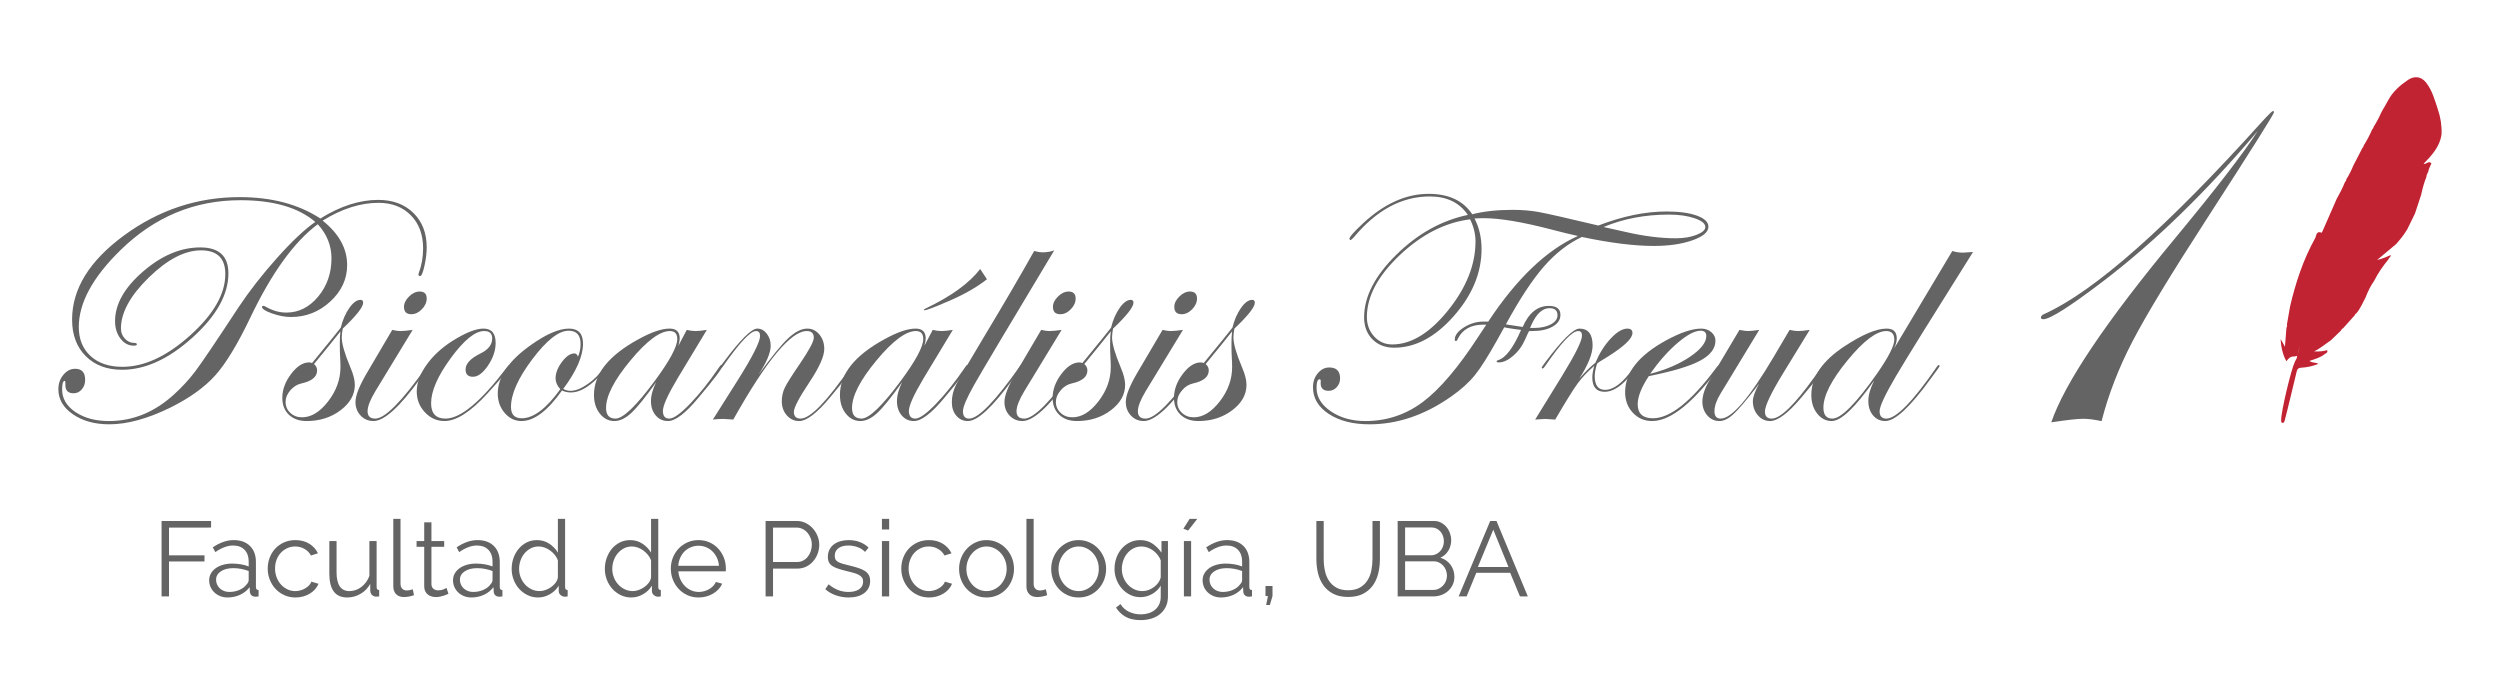 <?xml version="1.0" encoding="utf-8"?>
<!-- Generator: Adobe Illustrator 16.0.0, SVG Export Plug-In . SVG Version: 6.00 Build 0)  -->
<!DOCTYPE svg PUBLIC "-//W3C//DTD SVG 1.1//EN" "http://www.w3.org/Graphics/SVG/1.1/DTD/svg11.dtd">
<svg version="1.1" id="Layer_1" xmlns="http://www.w3.org/2000/svg" xmlns:xlink="http://www.w3.org/1999/xlink" x="0px" y="0px"
	 width="800px" height="223.142px" viewBox="0 0 800 223.142" enable-background="new 0 0 800 223.142" xml:space="preserve">
<g>
	<path fill="#646464" d="M136.544,79.157c0,1.81-0.241,3.794-0.723,5.951c-0.482,2.159-0.946,3.238-1.394,3.238
		c-0.349,0-0.522-0.175-0.522-0.522c0-0.105,0.034-0.26,0.104-0.47c0.923-2.436,1.385-5.065,1.385-7.885
		c0-4.384-1.307-7.91-3.919-10.571c-2.614-2.662-6.063-3.994-10.35-3.994c-5.785,0-11.742,1.898-17.875,5.697
		c5.226,4.182,7.839,8.921,7.839,14.218c0,4.458-1.793,8.346-5.377,11.654c-3.585,3.311-7.78,4.966-12.585,4.966
		c-1.88,0-3.9-0.375-6.057-1.131c-2.159-0.755-3.237-1.466-3.237-2.134c0.069-0.211,0.208-0.314,0.417-0.314
		c0.174,0,0.453,0.105,0.836,0.318c2.158,1.234,4.333,1.849,6.526,1.849c3.968,0,7.369-1.705,10.207-5.121
		c2.835-3.417,4.254-7.491,4.254-12.23c0-4.079-1.464-7.72-4.391-10.925c-7.562,5.646-14.74,15.576-21.534,29.791
		c-4.112,8.607-7.876,14.813-11.291,18.611c-3.415,3.798-8.206,7.229-14.374,10.295c-7.283,3.555-13.782,5.332-19.497,5.332
		c-4.669,0-8.555-1.071-11.655-3.214c-3.103-2.143-4.652-4.818-4.652-8.025c0-1.775,0.532-3.309,1.595-4.599
		c1.062-1.288,2.326-1.934,3.79-1.934c2.125,0,3.188,1.186,3.188,3.554c0,1.187-0.358,2.194-1.071,3.032
		c-0.715,0.836-1.595,1.255-2.64,1.255c-1.812,0-2.683-0.941-2.613-2.823c0.034-0.766-0.035-1.15-0.209-1.15
		c-0.558,0-0.836,0.922-0.836,2.77c0,2.892,1.419,5.299,4.261,7.214c2.839,1.916,6.419,2.873,10.74,2.873
		c7.631,0,14.548-2.821,20.751-8.467c2.718-2.473,5.035-5,6.952-7.58c2.091-2.787,6.655-9.547,13.694-20.278
		c3.52-5.297,7.666-10.612,12.44-15.943c4.774-5.332,8.833-9.148,12.178-11.448c-5.436-4.632-13.415-6.952-23.938-6.952
		c-14.705,0-27.493,5.315-38.365,15.943c-8.921,8.711-13.38,16.918-13.38,24.617c0,3.905,1.254,7.005,3.762,9.305
		c2.509,2.299,5.907,3.451,10.193,3.451c7.003,0,14.244-3.364,21.717-10.089c7.475-6.725,11.212-13.258,11.212-19.601
		c0-5.053-2.596-7.58-7.789-7.58c-5.192,0-10.759,2.898-16.699,8.696c-5.942,5.798-8.912,11.237-8.912,16.321
		c0,1.25,0.42,2.333,1.261,3.237c0.84,0.906,1.822,1.357,2.941,1.357c0.595,0,0.894,0.158,0.894,0.471
		c0,0.279-0.333,0.417-0.997,0.417c-1.68,0-3.095-0.756-4.25-2.271c-1.155-1.515-1.732-3.368-1.732-5.562
		c0-5.431,2.979-10.723,8.938-15.875c5.959-5.155,12.074-7.732,18.347-7.732c5.992,0,8.989,2.772,8.989,8.312
		c0,6.76-3.815,13.591-11.446,20.491c-7.631,6.898-15.158,10.348-22.58,10.348c-4.845,0-8.721-1.455-11.63-4.364
		c-2.91-2.908-4.365-6.803-4.365-11.683c0-9.86,5.567-18.859,16.7-26.997c11.134-8.136,23.443-12.203,36.928-12.203
		c10.245,0,18.851,2.283,25.82,6.845c6.377-3.971,12.544-5.958,18.504-5.958c4.669,0,8.423,1.392,11.264,4.179
		C135.124,70.926,136.544,74.598,136.544,79.157z"/>
	<path fill="#646464" d="M116.212,96.866c0,1.392-2.179,4.153-6.534,8.285c-0.208,1.082-0.314,2.021-0.314,2.824
		c0,2.019,0.924,5.227,2.771,9.615c0.94,2.196,1.411,4.044,1.411,5.542c0,3.135-1.524,5.854-4.572,8.153
		c-3.05,2.301-6.666,3.449-10.846,3.449c-2.371,0-4.26-0.671-5.671-2.01c-1.412-1.342-2.117-3.146-2.117-5.412
		c0-2.614,0.932-5.156,2.796-7.629c1.864-2.475,3.79-3.711,5.776-3.711c0.349,0,0.662,0.07,0.94,0.208l4.182-5.121
		c1.254-1.499,2.927-3.573,5.018-6.222c0.591-2.439,1.498-4.528,2.717-6.271c1.22-1.742,2.421-2.615,3.607-2.615
		C115.933,95.951,116.212,96.256,116.212,96.866z M108.947,117.486c0-1.044-0.036-2.081-0.105-3.108
		c-0.07-1.028-0.104-2.501-0.104-4.417c0-1.569,0.069-2.875,0.209-3.922c-1.952,2.477-4.774,5.959-8.468,10.455
		c0.662,0.557,0.994,1.236,0.994,2.037c0,2.058-1.691,3.451-5.071,4.182c-1.358,0.314-2.535,1.054-3.528,2.221
		c-0.993,1.168-1.489,2.399-1.489,3.687c0,1.394,0.505,2.56,1.515,3.501c1.01,0.94,2.266,1.412,3.764,1.412
		c2.927,0,5.706-1.699,8.336-5.097C107.63,125.039,108.947,121.389,108.947,117.486z"/>
	<path fill="#646464" d="M137.303,117.148c-0.036,0.103-0.21,0.383-0.523,0.837l-2.25,3.088
		c-6.56,9.107-11.565,13.661-15.018,13.661c-1.64,0-3.01-0.582-4.109-1.75s-1.648-2.622-1.648-4.364c0-2.021,1.203-5.088,3.607-9.2
		l8.153-13.853c1.081,0.246,1.934,0.367,2.562,0.367c0.941,0,2.264-0.121,3.972-0.367l-11.864,19.498
		c-1.708,2.821-2.562,4.999-2.562,6.533c0,1.566,0.82,2.351,2.46,2.351c3.105,0,8.567-5.53,16.382-16.596
		c0.175-0.346,0.349-0.52,0.523-0.52C137.197,116.834,137.303,116.937,137.303,117.148z M136.544,95.532
		c0,1.222-0.514,2.361-1.542,3.424c-1.028,1.063-2.151,1.596-3.371,1.596c-1.568,0-2.352-0.785-2.352-2.353
		c0-1.15,0.54-2.256,1.62-3.319c1.08-1.061,2.211-1.594,3.398-1.594C135.795,93.286,136.544,94.036,136.544,95.532z"/>
	<path fill="#646464" d="M163.332,117.148c0,0.454-2.46,3.385-7.376,8.793c-5.371,5.862-9.939,8.793-13.706,8.793
		c-2.442,0-4.535-0.933-6.278-2.794c-1.744-1.864-2.616-4.087-2.616-6.665c0-2.927,1.185-5.959,3.555-9.095
		c2.37-3.136,5.558-5.835,9.565-8.102c3.38-1.951,6.132-2.927,8.258-2.927c2.578,0,3.869,1.534,3.869,4.599
		c0,2.405-0.811,4.81-2.431,7.214c-1.621,2.405-3.232,3.606-4.835,3.606c-1.568,0-2.352-0.785-2.352-2.354
		c0-1.845,1.603-3.554,4.809-5.121c2.473-1.22,3.711-2.822,3.711-4.807c0-1.569-0.855-2.354-2.561-2.354
		c-2.893,0-6.448,2.874-10.664,8.625c-4.217,5.75-6.325,10.577-6.325,14.478c0,3.278,1.535,4.913,4.605,4.913
		c4.813,0,11.336-5.424,19.568-16.28c0.454-0.557,0.785-0.836,0.994-0.836C163.262,116.867,163.332,116.972,163.332,117.148z"/>
	<path fill="#646464" d="M194.274,117.094c0,0.557-1.029,1.858-3.086,3.91c-3.069,3.055-5.894,4.585-8.473,4.585
		c-1.081,0-2.042-0.209-2.877-0.628c-4.603,6.516-8.927,9.773-12.973,9.773c-2.092,0-3.879-0.863-5.361-2.586
		s-2.223-3.79-2.223-6.194c0-5.365,3.519-10.539,10.559-15.522c4.947-3.521,9.024-5.28,12.23-5.28c2.997,0,4.496,1.602,4.496,4.81
		c0,4.006-2.109,8.832-6.324,14.478c0.697,0.417,1.481,0.627,2.352,0.627c1.568,0,3.4-0.731,5.496-2.188
		c2.096-1.459,3.809-3.211,5.137-5.264c0.385-0.487,0.665-0.729,0.839-0.729C194.205,116.885,194.274,116.956,194.274,117.094z
		 M185.781,110.064c0-2.822-1.273-4.234-3.816-4.234c-3.171,0-7.038,3.032-11.604,9.094c-4.565,6.063-6.847,11.169-6.847,15.314
		c0,2.407,1.15,3.608,3.449,3.608c3.763,0,7.875-3.101,12.335-9.305c-1.01-1.115-1.515-2.262-1.515-3.448
		c0-1.708,0.679-3.467,2.039-5.279c1.358-1.812,2.682-2.719,3.972-2.719c0.556,0,0.94,0.349,1.15,1.047
		C185.502,112.92,185.781,111.562,185.781,110.064z"/>
	<path fill="#646464" d="M231.125,117.148c0,0.73-2.547,4.116-7.641,10.153c-4.117,4.956-7.362,7.433-9.733,7.433
		c-1.605,0-2.915-0.601-3.925-1.802c-1.012-1.204-1.518-2.71-1.518-4.522c0-1.881,0.558-3.92,1.673-6.114
		c-3.485,4.879-6.151,8.17-7.997,9.878c-1.847,1.706-3.641,2.56-5.383,2.56c-1.847,0-3.397-0.792-4.652-2.377
		c-1.254-1.585-1.881-3.58-1.881-5.984c0-6.69,4.722-12.614,14.165-17.772c4.146-2.299,7.492-3.449,10.036-3.449
		c2.16,0,3.241,1.044,3.241,3.138c0,0.59-0.141,1.375-0.419,2.351l2.666-5.071c1.045,0.246,1.968,0.367,2.77,0.367
		c0.94,0,2.161-0.121,3.66-0.367l-9.253,15.316c-3.206,5.366-4.809,8.904-4.809,10.609c0,1.639,0.681,2.456,2.042,2.456
		c1.395,0,3.629-1.596,6.7-4.789c3.07-3.193,6.193-7.129,9.369-11.807c0.209-0.346,0.4-0.52,0.576-0.52
		C231.019,116.834,231.125,116.937,231.125,117.148z M216.724,108.495c0-1.705-0.784-2.56-2.352-2.56
		c-3.207,0-7.414,3.135-12.623,9.408c-5.21,6.271-7.814,11.343-7.814,15.208c0,2.267,1.01,3.398,3.031,3.398
		c2.405,0,6.568-3.988,12.492-11.968C214.301,115.43,216.724,110.935,216.724,108.495z"/>
	<path fill="#646464" d="M273.096,117.148c0,0.73-2.529,4.116-7.587,10.153c-4.152,4.956-7.414,7.433-9.786,7.433
		c-1.57,0-2.888-0.609-3.952-1.829c-1.064-1.218-1.596-2.716-1.596-4.496c0-1.569,0.322-3.022,0.967-4.364
		c0.645-1.342,2.327-3.998,5.044-7.972c2.823-4.182,4.233-6.846,4.233-7.997c0-1.429-0.749-2.143-2.247-2.143
		c-5.088,0-12.929,9.444-23.521,28.329c-1.708-0.139-2.735-0.208-3.083-0.208c-1.221,0-2.37,0.07-3.449,0.208l8.153-12.909
		c4.633-7.387,6.952-12.005,6.952-13.85c0-1.047-0.437-1.569-1.309-1.569c-1.781,0-5.291,3.753-10.528,11.262
		c-0.315,0.454-0.559,0.698-0.734,0.735c-0.175,0-0.279-0.107-0.314-0.314c0.035-0.177,0.105-0.316,0.209-0.421l0.995-1.308
		c5.339-7.159,8.935-10.738,10.784-10.738c1.187,0,2.198,0.541,3.037,1.621c0.838,1.08,1.257,2.369,1.257,3.868
		c0,2.231-1.307,5.332-3.92,9.303c4.111-5.681,7.273-9.564,9.487-11.654c2.212-2.093,4.259-3.138,6.143-3.138
		c1.532,0,2.821,0.628,3.866,1.883s1.569,2.803,1.569,4.65c0,2.334-1.604,5.905-4.81,10.715c-3.276,4.913-4.912,8.05-4.912,9.408
		c0,1.43,0.715,2.143,2.146,2.143c3.105,0,8.462-5.53,16.069-16.596c0.174-0.346,0.349-0.52,0.523-0.52
		C272.991,116.834,273.096,116.937,273.096,117.148z"/>
	<path fill="#646464" d="M309.841,117.148c0,0.73-2.548,4.116-7.641,10.153c-4.117,4.956-7.362,7.433-9.734,7.433
		c-1.604,0-2.913-0.601-3.925-1.802c-1.011-1.204-1.517-2.71-1.517-4.522c0-1.881,0.557-3.92,1.673-6.114
		c-3.485,4.879-6.151,8.17-7.998,9.878c-1.847,1.706-3.641,2.56-5.382,2.56c-1.848,0-3.398-0.792-4.652-2.377
		s-1.882-3.58-1.882-5.984c0-6.69,4.723-12.614,14.166-17.772c4.146-2.299,7.492-3.449,10.036-3.449c2.16,0,3.24,1.044,3.24,3.138
		c0,0.59-0.14,1.375-0.419,2.351l2.666-5.071c1.046,0.246,1.969,0.367,2.771,0.367c0.941,0,2.162-0.121,3.66-0.367l-9.252,15.316
		c-3.206,5.366-4.808,8.904-4.808,10.609c0,1.639,0.679,2.456,2.041,2.456c1.395,0,3.629-1.596,6.7-4.789
		c3.07-3.193,6.193-7.129,9.369-11.807c0.209-0.346,0.401-0.52,0.576-0.52C309.735,116.834,309.841,116.937,309.841,117.148z
		 M295.44,108.495c0-1.705-0.785-2.56-2.352-2.56c-3.207,0-7.414,3.135-12.624,9.408c-5.209,6.271-7.814,11.343-7.814,15.208
		c0,2.267,1.011,3.398,3.032,3.398c2.404,0,6.568-3.988,12.492-11.968C293.018,115.43,295.44,110.935,295.44,108.495z
		 M315.824,89.365c-3.38,2.659-7.701,5.086-12.962,7.286c-4.043,1.746-6.36,2.62-6.951,2.62c-0.141,0-0.245-0.036-0.314-0.105
		c0-0.103,0.208-0.261,0.626-0.47c8.141-3.875,13.953-8.083,17.433-12.62L315.824,89.365z"/>
	<path fill="#646464" d="M337.359,80.113c-14.635,24.357-23.164,38.68-25.585,42.967c-2.422,4.285-3.633,7.125-3.633,8.519
		c0,1.566,0.663,2.351,1.989,2.351c2.931,0,8.305-5.53,16.122-16.596c0.173-0.346,0.382-0.52,0.627-0.52
		c0.139,0.033,0.209,0.138,0.209,0.314c0,0.208-0.175,0.487-0.523,0.837l-2.251,3.088c-6.593,9.107-11.459,13.661-14.6,13.661
		c-1.5,0-2.73-0.565-3.689-1.696c-0.959-1.133-1.439-2.572-1.439-4.314c0-1.916,0.445-3.771,1.334-5.564
		c0.888-1.796,3.91-6.979,9.067-15.551c6.308-10.488,11.621-19.583,15.942-27.284c1.045,0.278,1.968,0.417,2.77,0.417
		C335.025,80.741,336.244,80.532,337.359,80.113z"/>
	<path fill="#646464" d="M344.965,117.148c-0.035,0.103-0.209,0.383-0.523,0.837l-2.25,3.088
		c-6.559,9.107-11.565,13.661-15.018,13.661c-1.639,0-3.009-0.582-4.108-1.75c-1.099-1.168-1.648-2.622-1.648-4.364
		c0-2.021,1.203-5.088,3.607-9.2l8.153-13.853c1.08,0.246,1.934,0.367,2.562,0.367c0.941,0,2.265-0.121,3.973-0.367l-11.865,19.498
		c-1.708,2.821-2.562,4.999-2.562,6.533c0,1.566,0.82,2.351,2.46,2.351c3.105,0,8.567-5.53,16.382-16.596
		c0.175-0.346,0.349-0.52,0.523-0.52C344.859,116.834,344.965,116.937,344.965,117.148z M344.206,95.532
		c0,1.222-0.514,2.361-1.542,3.424c-1.029,1.063-2.152,1.596-3.371,1.596c-1.568,0-2.352-0.785-2.352-2.353
		c0-1.15,0.54-2.256,1.62-3.319c1.08-1.061,2.211-1.594,3.398-1.594C343.457,93.286,344.206,94.036,344.206,95.532z"/>
	<path fill="#646464" d="M362.71,96.866c0,1.392-2.179,4.153-6.534,8.285c-0.208,1.082-0.314,2.021-0.314,2.824
		c0,2.019,0.924,5.227,2.771,9.615c0.939,2.196,1.411,4.044,1.411,5.542c0,3.135-1.524,5.854-4.573,8.153
		c-3.05,2.301-6.665,3.449-10.846,3.449c-2.37,0-4.26-0.671-5.671-2.01c-1.412-1.342-2.117-3.146-2.117-5.412
		c0-2.614,0.932-5.156,2.795-7.629c1.864-2.475,3.791-3.711,5.775-3.711c0.349,0,0.662,0.07,0.941,0.208l4.182-5.121
		c1.254-1.499,2.927-3.573,5.018-6.222c0.592-2.439,1.498-4.528,2.718-6.271c1.22-1.742,2.421-2.615,3.607-2.615
		C362.43,95.951,362.71,96.256,362.71,96.866z M355.444,117.486c0-1.044-0.035-2.081-0.104-3.108
		c-0.07-1.028-0.104-2.501-0.104-4.417c0-1.569,0.069-2.875,0.208-3.922c-1.952,2.477-4.774,5.959-8.467,10.455
		c0.661,0.557,0.992,1.236,0.992,2.037c0,2.058-1.69,3.451-5.07,4.182c-1.358,0.314-2.535,1.054-3.527,2.221
		c-0.993,1.168-1.489,2.399-1.489,3.687c0,1.394,0.504,2.56,1.515,3.501c1.01,0.94,2.266,1.412,3.764,1.412
		c2.927,0,5.705-1.699,8.337-5.097C354.128,125.039,355.444,121.389,355.444,117.486z"/>
	<path fill="#646464" d="M383.8,117.148c-0.035,0.103-0.209,0.383-0.523,0.837l-2.25,3.088
		c-6.558,9.107-11.565,13.661-15.017,13.661c-1.64,0-3.009-0.582-4.108-1.75c-1.1-1.168-1.649-2.622-1.649-4.364
		c0-2.021,1.203-5.088,3.607-9.2l8.154-13.853c1.081,0.246,1.934,0.367,2.561,0.367c0.942,0,2.265-0.121,3.973-0.367l-11.865,19.498
		c-1.708,2.821-2.562,4.999-2.562,6.533c0,1.566,0.819,2.351,2.459,2.351c3.105,0,8.566-5.53,16.383-16.596
		c0.174-0.346,0.349-0.52,0.523-0.52C383.695,116.834,383.8,116.937,383.8,117.148z M383.042,95.532
		c0,1.222-0.514,2.361-1.542,3.424s-2.152,1.596-3.371,1.596c-1.569,0-2.353-0.785-2.353-2.353c0-1.15,0.54-2.256,1.621-3.319
		c1.08-1.061,2.212-1.594,3.397-1.594C382.292,93.286,383.042,94.036,383.042,95.532z"/>
	<path fill="#646464" d="M401.546,96.866c0,1.392-2.18,4.153-6.534,8.285c-0.209,1.082-0.314,2.021-0.314,2.824
		c0,2.019,0.925,5.227,2.771,9.615c0.94,2.196,1.411,4.044,1.411,5.542c0,3.135-1.524,5.854-4.573,8.153
		c-3.05,2.301-6.666,3.449-10.846,3.449c-2.371,0-4.261-0.671-5.672-2.01c-1.412-1.342-2.116-3.146-2.116-5.412
		c0-2.614,0.932-5.156,2.796-7.629c1.864-2.475,3.79-3.711,5.775-3.711c0.349,0,0.661,0.07,0.941,0.208l4.182-5.121
		c1.254-1.499,2.927-3.573,5.018-6.222c0.592-2.439,1.498-4.528,2.718-6.271s2.421-2.615,3.607-2.615
		C401.266,95.951,401.546,96.256,401.546,96.866z M394.279,117.486c0-1.044-0.034-2.081-0.104-3.108
		c-0.07-1.028-0.104-2.501-0.104-4.417c0-1.569,0.069-2.875,0.208-3.922c-1.951,2.477-4.774,5.959-8.467,10.455
		c0.662,0.557,0.994,1.236,0.994,2.037c0,2.058-1.691,3.451-5.071,4.182c-1.358,0.314-2.535,1.054-3.528,2.221
		c-0.992,1.168-1.489,2.399-1.489,3.687c0,1.394,0.504,2.56,1.515,3.501c1.011,0.94,2.265,1.412,3.764,1.412
		c2.927,0,5.706-1.699,8.337-5.097C392.964,125.039,394.279,121.389,394.279,117.486z"/>
	<path fill="#646464" d="M546.695,72.536c0,1.707-1.706,3.162-5.121,4.364c-3.418,1.203-7.528,1.804-12.337,1.804
		c-6.272,0-13.955-0.96-23.051-2.875c-4.426,2.092-8.493,5.272-12.205,9.541c-3.708,4.269-7.744,10.41-12.1,18.425
		c2.162,0.346,3.955,0.627,5.386,0.834c1.948-4.494,4.738-6.742,8.362-6.742c2.474,0,3.71,0.958,3.71,2.875
		c0,1.533-0.826,2.78-2.481,3.738c-1.656,0.958-3.825,1.436-6.508,1.436h-1.045c-0.106,0.141-0.542,1.063-1.309,2.771
		c-0.87,2.021-2.125,3.736-3.764,5.148c-1.637,1.412-3.17,2.118-4.6,2.118c-0.486,0-0.729-0.105-0.729-0.314
		c0-0.173,0.174-0.314,0.521-0.419c2.405-0.733,4.843-3.953,7.318-9.67c-1.013-0.103-2.476-0.314-4.392-0.627l-0.992-0.207
		c-0.487,0.872-1.201,2.159-2.144,3.866c-2.996,5.367-5.428,9.2-7.291,11.5c-1.865,2.299-4.384,4.565-7.554,6.795
		c-8.434,5.924-17.145,8.886-26.133,8.886c-5.299,0-9.636-1.109-13.017-3.319c-3.38-2.213-5.068-5.061-5.068-8.548
		c0-1.742,0.513-3.23,1.541-4.467c1.027-1.238,2.256-1.857,3.686-1.857c2.3,0,3.45,1.168,3.45,3.504
		c0,1.078-0.358,2.011-1.072,2.796c-0.715,0.784-1.577,1.176-2.588,1.176c-1.708,0-2.562-0.818-2.562-2.456
		c0.105-0.839,0-1.255-0.313-1.255c-0.662,0-0.992,0.925-0.992,2.77c0,2.927,1.523,5.429,4.573,7.501
		c3.048,2.073,6.733,3.108,11.055,3.108c6.796,0,12.91-2.029,18.347-6.089c5.437-4.058,11.394-11.072,17.875-21.038
		c0.558-0.801,1.376-2.04,2.457-3.711h-0.991c-3.905,0-6.605,1.499-8.104,4.496c-0.173,0.487-0.364,0.73-0.573,0.73
		c-0.281,0-0.419-0.138-0.419-0.417c0-1.394,0.984-2.708,2.953-3.947c1.97-1.236,4.05-1.855,6.247-1.855h1.515
		c9.13-13.799,18.694-22.926,28.696-27.389c-2.685-0.59-5.471-1.271-8.364-2.039c-9.339-2.438-16.587-3.658-21.744-3.658
		c-1.044,0-2.037,0.035-2.979,0.103c1.499,2.894,2.249,6.151,2.249,9.776c0,7.596-2.973,14.758-8.913,21.483
		c-5.941,6.725-12.291,10.085-19.052,10.085c-2.857,0-5.173-0.896-6.952-2.691c-1.775-1.792-2.664-4.137-2.664-7.031
		c0-6.584,3.424-13.248,10.271-19.99c6.846-6.744,14.487-11.004,22.92-12.779c-2.649-3.938-6.709-5.908-12.179-5.908
		c-8.956,0-17.058,4.355-24.305,13.065c-0.594,0.595-0.924,0.891-0.993,0.891c-0.21,0-0.349-0.122-0.418-0.366
		c0-0.628,1.464-2.299,4.391-5.018c6.76-6.272,13.746-9.408,20.961-9.408c6.411,0,11.062,2.177,13.952,6.533
		c3.695-0.941,7.999-1.412,12.914-1.412c3.1,0,5.957,0.246,8.57,0.733c2.612,0.489,8.903,1.917,18.869,4.287
		c7.771-2.997,15.052-4.496,21.847-4.496c4.009,0,7.242,0.443,9.697,1.333C545.468,69.896,546.695,71.072,546.695,72.536z
		 M472.161,77.24c0-2.334-0.576-4.686-1.725-7.055c-8.017,1.009-15.524,4.834-22.528,11.472
		c-7.004,6.638-10.506,13.231-10.506,19.783c0,2.44,0.774,4.512,2.324,6.221c1.553,1.706,3.477,2.56,5.775,2.56
		c6.064,0,12.023-3.633,17.878-10.898C469.233,92.057,472.161,84.696,472.161,77.24z M498.399,100.866
		c0-1.499-0.855-2.25-2.562-2.25c-2.267,0-4.198,1.796-5.8,5.385l-0.42,0.939h1.307c2.159,0,3.947-0.382,5.359-1.147
		C497.693,103.024,498.399,102.051,498.399,100.866z M545.703,72.641c0-1.081-1.144-2.014-3.425-2.798
		c-2.279-0.783-5.025-1.175-8.232-1.175c-7.598,0-14.566,1.324-20.906,3.974l7.004,1.567c5.854,1.36,11.238,2.037,16.151,2.037
		c2.509,0,4.702-0.363,6.585-1.096C544.762,74.416,545.703,73.58,545.703,72.641z"/>
	<path fill="#646464" d="M524.142,117.148c0,0.279-1.048,1.554-3.142,3.827c-2.652,2.936-5.148,4.405-7.486,4.405
		c-2.652,0-3.98-1.534-3.98-4.599c0-0.976,0.208-2.213,0.626-3.711c-2.194,1.916-3.98,3.815-5.356,5.697
		c-1.377,1.88-3.755,5.714-7.136,11.498c-1.846-0.139-2.928-0.208-3.24-0.208c-0.138,0-1.201,0.07-3.188,0.208l8.573-13.902
		c4.286-6.97,6.429-11.291,6.429-12.962c0-0.977-0.403-1.464-1.205-1.464c-1.957,0-5.5,3.753-10.635,11.262
		c-0.314,0.489-0.593,0.735-0.836,0.735c-0.14-0.037-0.21-0.14-0.21-0.314c0.034-0.177,0.104-0.316,0.21-0.421l0.943-1.308
		c5.373-7.159,9.02-10.738,10.938-10.738c2.794,0,4.19,1.796,4.19,5.383c0,2.684-1.43,6.238-4.287,10.664
		c1.811-2.091,3.537-3.798,5.176-5.124c1.325-3.101,2.97-5.696,4.94-7.786c1.966-2.093,3.737-3.138,5.303-3.138
		c1.081,0,1.621,0.471,1.621,1.412c0,1.672-2.423,4.058-7.266,7.161c-0.767,0.488-1.915,1.201-3.448,2.143l-0.628,0.522
		c-0.49,1.604-0.732,2.927-0.732,3.973c0,2.927,1.101,4.391,3.301,4.391c2.722,0,5.69-2.254,8.902-6.767
		c0.697-0.767,1.135-1.151,1.309-1.151C524.038,116.834,524.142,116.937,524.142,117.148z"/>
	<path fill="#646464" d="M550.434,117.199c0,0.105-0.313,0.555-0.941,1.356l-2.25,2.819c-7.22,8.907-13.41,13.359-18.572,13.359
		c-2.44,0-4.491-0.879-6.147-2.638c-1.655-1.758-2.485-3.962-2.485-6.613c0-6.271,4.375-11.794,13.12-16.568
		c4.602-2.508,8.347-3.763,11.24-3.763c1.252,0,2.325,0.376,3.213,1.123c0.888,0.751,1.334,1.664,1.334,2.745
		c0,2.51-1.64,4.644-4.913,6.403c-3.278,1.758-8.747,3.405-16.414,4.939c-2.369,3.59-3.555,6.587-3.555,8.99
		c0,2.997,1.622,4.496,4.868,4.496c5.51,0,12.26-5.375,20.249-16.125c0.416-0.558,0.766-0.836,1.044-0.836
		C550.363,116.92,550.434,117.024,550.434,117.199z M546.017,107.504c0-1.115-0.611-1.674-1.828-1.674
		c-1.851,0-4.279,1.282-7.293,3.841c-3.017,2.562-5.968,5.881-8.859,9.957c5.019-1.288,9.271-3.108,12.754-5.461
		C544.274,111.814,546.017,109.593,546.017,107.504z"/>
	<path fill="#646464" d="M583.938,117.148c0,0.801-2.53,4.186-7.588,10.153c-4.186,4.956-7.501,7.433-9.942,7.433
		c-1.535,0-2.835-0.619-3.898-1.854c-1.064-1.238-1.596-2.728-1.596-4.47c0-1.358,0.679-3.257,2.036-5.697l-1.045,1.412
		c-3.206,4.112-5.558,6.865-7.055,8.259c-1.639,1.566-3.19,2.351-4.652,2.351c-1.535,0-2.823-0.601-3.867-1.802
		c-1.044-1.204-1.569-2.673-1.569-4.417c0-2.021,0.784-4.337,2.354-6.952l9.512-15.995c1.185,0.246,2.108,0.367,2.77,0.367
		c0.662,0,1.848-0.121,3.554-0.367l-12.438,20.491c-1.256,2.091-1.884,3.938-1.884,5.54c0,1.566,0.662,2.351,1.987,2.351
		c3.52,0,9.164-6.568,16.934-19.704l5.123-8.678c1.082,0.246,1.985,0.367,2.718,0.367c0.872,0,2.108-0.121,3.713-0.367
		l-8.362,13.644c-3.974,6.481-5.961,10.645-5.961,12.492c0,1.499,0.715,2.246,2.147,2.246c2.792,0,7.326-4.396,13.61-13.19
		l1.622-2.252l0.94-1.154c0.174-0.346,0.346-0.52,0.525-0.52C583.832,116.834,583.938,116.937,583.938,117.148z"/>
	<path fill="#646464" d="M631.371,80.638c-13.068,20.769-21.309,34.045-24.724,39.83c-3.45,5.887-5.174,9.598-5.174,11.131
		c0,1.566,0.717,2.351,2.145,2.351c3.178,0,8.566-5.53,16.176-16.596c0.208-0.346,0.399-0.52,0.574-0.52
		c0.208,0,0.315,0.103,0.315,0.314c-0.037,0.103-0.21,0.383-0.523,0.837l-2.25,3.088c-6.594,9.107-11.462,13.661-14.602,13.661
		c-1.606,0-2.914-0.601-3.926-1.802c-1.012-1.204-1.516-2.743-1.516-4.626c0-1.882,0.628-4.058,1.881-6.535
		c-6.101,8.645-10.628,12.963-13.589,12.963c-1.85,0-3.396-0.792-4.651-2.377c-1.256-1.585-1.884-3.58-1.884-5.984
		c0-5.749,3.571-10.958,10.716-15.627c5.679-3.73,10.141-5.594,13.381-5.594c2.159,0,3.242,1.044,3.242,3.138
		c0,0.975-0.298,2.072-0.891,3.29l18.661-31.255c1.148,0.349,2.28,0.522,3.396,0.522C628.408,80.846,629.491,80.778,631.371,80.638z
		 M606.178,108.706c0-1.846-0.854-2.771-2.562-2.771c-3.136,0-7.274,3.128-12.413,9.382c-5.142,6.256-7.71,11.299-7.71,15.132
		c0,2.334,0.958,3.501,2.873,3.501c2.788,0,7.579-4.842,14.375-14.529C604.365,114.191,606.178,110.621,606.178,108.706z"/>
</g>
<g>
	<path fill="#646464" d="M727.701,35.875c0,0.568-7.165,11.935-21.493,34.102c-11.488,17.747-19.426,30.834-23.813,39.265
		c-4.389,8.431-7.685,16.94-9.894,25.528c-2.272-0.506-4.23-0.757-5.87-0.757c-1.832,0-5.24,0.378-10.226,1.136
		c4.292-12.559,17.389-32.063,39.293-58.512c13.443-16.222,22.375-27.804,26.795-34.748c-16.413,19.425-32.888,35.446-49.425,48.059
		c-10.667,8.136-17.075,12.205-19.22,12.205c-0.506,0-0.758-0.188-0.758-0.567c0-0.442,0.379-0.82,1.138-1.136
		c16.031-7.252,39.292-27.816,69.779-61.688l1.231-1.324c1.196-1.26,1.894-1.892,2.081-1.892
		C727.574,35.544,727.701,35.655,727.701,35.875z"/>
</g>
<path fill-rule="evenodd" clip-rule="evenodd" fill="#C12332" d="M778.064,52.295c-0.409,0.876-0.876,1.739-1.049,2.711
	c-0.314,0.508-0.536,1.05-0.583,1.646c-0.693,1.707-1.177,3.478-1.575,5.279c-0.019,0.083-0.026,0.181-0.048,0.277
	c-0.65,1.964-1.291,3.929-1.942,5.892c-0.042,0.121-0.099,0.252-0.142,0.372c-0.818,1.667-1.635,3.333-2.455,5.013
	c-0.061,0.074-0.104,0.149-0.17,0.236c-0.959,1.592-2.122,3.006-3.354,4.393c-1.967,1.627-3.915,3.258-6.081,5.073
	c1.721-0.396,3.061-0.966,4.391-1.565c-0.01,0.633-0.636,0.912-0.811,1.437c-1.7,2.076-3.242,4.26-4.441,6.678
	c-1.163,1.661-2.066,3.466-2.793,5.369c-0.055,0.104-0.091,0.196-0.141,0.3c-0.89,1.667-1.596,3.415-2.843,4.869
	c-0.217,0.126-0.44,0.235-0.451,0.536c-1.249,1.396-2.514,2.805-3.761,4.201c-0.378,0.205-0.637,0.523-0.837,0.896
	c-1.025,0.985-2.057,1.983-3.082,2.969c-1.69,1.111-3.194,2.494-5.384,3.566c1.68,0.113,2.932-0.056,4.171-0.386
	c0.344,0.798-0.415,0.962-0.803,1.281c-1.368,1.095-3.056,1.543-4.838,2.156c0.838,0.707,1.922,0.385,2.839,0.935
	c-1.848,0.772-3.675,1.133-5.53,1.239c-0.791,0.055-1.185,0.328-1.392,1.136c-0.402,1.613-3.389,14.213-3.876,15.824
	c-0.109,0.365-0.285,0.759-0.717,0.691c-0.462-0.073-0.385-0.546-0.393-0.895c-0.042-2.739,3.208-16.261,4.394-18.683
	c0.293-0.601,0.76-1.145,0.693-1.883c0.371-1.029,0.68-2.085,0.938-3.183c-0.335,1.051-0.645,2.123-0.938,3.183
	c-1.058,0.531-1.893-0.449-3.404,1.743c-1.134-1.854-1.803-4.875-1.841-7.106c0.367,0.688,0.75,1.364,1.371,2.469
	c0.178-2.297,0.334-4.169,0.477-6.043c0.179-0.35,0.257-0.709,0.158-1.106c0.321-1.903,0.661-3.822,0.999-5.74
	c1.779-7.612,4.213-14.998,8.031-21.857c0.408-0.731,0.28-2.493,2.075-1.748c0.03,0.008,0.215-0.312,0.285-0.5
	c1.518-3.445,3.031-6.876,4.529-10.324c0.997-1.756,1.918-3.545,2.663-5.414c0.261-0.202,0.394-0.475,0.409-0.818
	c0.884-1.434,1.65-2.938,2.29-4.514c0.141-0.243,0.266-0.489,0.396-0.749c0.835-1.604,1.669-3.21,2.485-4.819
	c0.261-0.201,0.378-0.463,0.404-0.775c1.043-1.644,1.945-3.363,2.717-5.156c0.267-0.214,0.425-0.482,0.454-0.808
	c0.954-1.506,1.797-3.08,2.504-4.712c0.069-0.115,0.138-0.23,0.195-0.361c0.655-1.125,1.337-2.243,1.939-3.394
	c1.492-2.815,3.85-4.86,6.396-6.575c1.765-1.181,4.03-1.313,5.731,0.839c2.05,2.591,2.818,5.707,3.823,8.716
	c0.865,2.545,1.262,5.172,1.152,7.876c-0.545,3.95-3.109,6.715-5.761,9.431C776.495,52.668,777.173,51.244,778.064,52.295z"/>
<g>
	<path fill="#646464" d="M51.703,190.854v-24.14h15.844v2.108H54.083v8.874h11.356v1.972H54.083v11.186H51.703z"/>
	<path fill="#646464" d="M72.816,191.193c-0.839,0-1.615-0.142-2.329-0.425c-0.714-0.283-1.337-0.674-1.87-1.173
		c-0.533-0.499-0.947-1.083-1.241-1.751c-0.295-0.668-0.442-1.388-0.442-2.159c0-0.771,0.181-1.484,0.544-2.142
		c0.362-0.657,0.872-1.224,1.53-1.7c0.657-0.476,1.439-0.844,2.346-1.105c0.906-0.26,1.904-0.391,2.992-0.391
		c0.906,0,1.824,0.08,2.754,0.238c0.929,0.159,1.756,0.386,2.482,0.68v-1.598c0-1.564-0.442-2.805-1.326-3.723
		c-0.884-0.918-2.108-1.377-3.672-1.377c-0.907,0-1.836,0.182-2.788,0.544c-0.952,0.363-1.916,0.884-2.89,1.564l-0.816-1.53
		c2.29-1.541,4.51-2.312,6.664-2.312c2.221,0,3.966,0.624,5.236,1.87c1.269,1.247,1.904,2.97,1.904,5.168v7.99
		c0,0.635,0.283,0.952,0.85,0.952v2.04c-0.386,0.068-0.68,0.102-0.884,0.102c-0.589,0-1.048-0.147-1.377-0.442
		c-0.329-0.294-0.504-0.703-0.527-1.224l-0.068-1.394c-0.816,1.066-1.842,1.882-3.077,2.448
		C75.576,190.91,74.245,191.193,72.816,191.193z M73.36,189.425c1.201,0,2.306-0.226,3.315-0.68
		c1.008-0.453,1.773-1.054,2.295-1.802c0.204-0.204,0.357-0.425,0.459-0.663c0.102-0.238,0.153-0.459,0.153-0.663v-2.89
		c-0.771-0.294-1.57-0.521-2.397-0.68c-0.828-0.158-1.672-0.238-2.533-0.238c-1.632,0-2.958,0.34-3.978,1.02
		c-1.02,0.68-1.53,1.576-1.53,2.686c0,0.544,0.107,1.054,0.323,1.53s0.51,0.89,0.884,1.241c0.374,0.352,0.821,0.629,1.343,0.833
		S72.771,189.425,73.36,189.425z"/>
	<path fill="#646464" d="M85.669,181.945c0-1.246,0.215-2.425,0.646-3.536c0.43-1.11,1.037-2.08,1.819-2.907
		c0.782-0.827,1.717-1.479,2.805-1.955c1.088-0.476,2.289-0.714,3.604-0.714c1.677,0,3.139,0.38,4.386,1.139
		c1.247,0.76,2.187,1.785,2.822,3.077l-2.244,0.714c-0.499-0.906-1.196-1.615-2.091-2.125c-0.896-0.51-1.887-0.765-2.975-0.765
		c-0.907,0-1.751,0.182-2.533,0.544c-0.782,0.363-1.462,0.856-2.04,1.479c-0.578,0.624-1.032,1.366-1.36,2.227
		c-0.329,0.862-0.493,1.802-0.493,2.822c0,0.998,0.17,1.938,0.51,2.822c0.34,0.884,0.804,1.649,1.394,2.295
		c0.589,0.646,1.275,1.156,2.057,1.53c0.782,0.374,1.615,0.561,2.499,0.561c0.566,0,1.127-0.079,1.683-0.238
		c0.555-0.158,1.071-0.379,1.547-0.663c0.476-0.283,0.884-0.606,1.224-0.969c0.34-0.362,0.578-0.748,0.714-1.156l2.278,0.68
		c-0.25,0.635-0.612,1.219-1.088,1.751c-0.476,0.533-1.037,0.998-1.683,1.394s-1.36,0.703-2.142,0.918
		c-0.782,0.215-1.593,0.323-2.431,0.323c-1.292,0-2.482-0.244-3.57-0.731c-1.088-0.487-2.029-1.156-2.822-2.006
		s-1.411-1.83-1.853-2.941C85.89,184.405,85.669,183.215,85.669,181.945z"/>
	<path fill="#646464" d="M111.1,191.193c-1.927,0-3.36-0.64-4.301-1.921c-0.941-1.28-1.411-3.19-1.411-5.729V173.14h2.312v9.996
		c0,4.012,1.371,6.018,4.114,6.018c0.68,0,1.348-0.113,2.006-0.34c0.657-0.226,1.263-0.555,1.819-0.986
		c0.555-0.431,1.054-0.94,1.496-1.53c0.442-0.589,0.799-1.258,1.071-2.006V173.14h2.312v14.722c0,0.635,0.272,0.952,0.816,0.952
		v2.04c-0.272,0.045-0.493,0.068-0.663,0.068s-0.289,0-0.357,0c-0.544-0.023-0.986-0.215-1.326-0.578
		c-0.34-0.362-0.51-0.85-0.51-1.462v-2.04c-0.771,1.383-1.819,2.454-3.145,3.213C114.007,190.814,112.596,191.193,111.1,191.193z"/>
	<path fill="#646464" d="M125.856,166.034h2.312v20.808c0,0.658,0.181,1.173,0.544,1.547c0.362,0.374,0.873,0.561,1.53,0.561
		c0.249,0,0.544-0.034,0.884-0.102c0.34-0.068,0.657-0.159,0.952-0.272l0.408,1.87c-0.431,0.182-0.958,0.329-1.581,0.442
		c-0.624,0.113-1.162,0.17-1.615,0.17c-1.065,0-1.904-0.3-2.516-0.901c-0.612-0.601-0.918-1.445-0.918-2.533V166.034z"/>
	<path fill="#646464" d="M143.501,190.003c-0.136,0.068-0.334,0.159-0.595,0.272c-0.261,0.114-0.561,0.227-0.901,0.34
		c-0.34,0.113-0.726,0.215-1.156,0.306c-0.431,0.09-0.884,0.136-1.36,0.136c-0.499,0-0.975-0.068-1.428-0.204
		c-0.454-0.136-0.85-0.345-1.19-0.629c-0.34-0.283-0.612-0.64-0.816-1.071c-0.204-0.43-0.306-0.929-0.306-1.496v-12.682h-2.448
		v-1.836h2.448v-5.984h2.312v5.984h4.08v1.836h-4.08v12.036c0.045,0.658,0.277,1.139,0.697,1.445
		c0.419,0.306,0.901,0.459,1.445,0.459c0.657,0,1.235-0.107,1.734-0.323c0.499-0.215,0.816-0.368,0.952-0.459L143.501,190.003z"/>
	<path fill="#646464" d="M150.846,191.193c-0.839,0-1.615-0.142-2.329-0.425c-0.714-0.283-1.337-0.674-1.87-1.173
		c-0.533-0.499-0.947-1.083-1.241-1.751c-0.295-0.668-0.442-1.388-0.442-2.159c0-0.771,0.181-1.484,0.544-2.142
		c0.362-0.657,0.872-1.224,1.53-1.7c0.657-0.476,1.439-0.844,2.346-1.105c0.906-0.26,1.904-0.391,2.992-0.391
		c0.906,0,1.824,0.08,2.754,0.238c0.929,0.159,1.756,0.386,2.482,0.68v-1.598c0-1.564-0.442-2.805-1.326-3.723
		c-0.884-0.918-2.108-1.377-3.672-1.377c-0.907,0-1.836,0.182-2.788,0.544c-0.952,0.363-1.916,0.884-2.89,1.564l-0.816-1.53
		c2.29-1.541,4.51-2.312,6.664-2.312c2.221,0,3.966,0.624,5.236,1.87c1.269,1.247,1.904,2.97,1.904,5.168v7.99
		c0,0.635,0.283,0.952,0.85,0.952v2.04c-0.386,0.068-0.68,0.102-0.884,0.102c-0.589,0-1.048-0.147-1.377-0.442
		c-0.329-0.294-0.504-0.703-0.527-1.224l-0.068-1.394c-0.816,1.066-1.842,1.882-3.077,2.448
		C153.605,190.91,152.274,191.193,150.846,191.193z M151.39,189.425c1.201,0,2.306-0.226,3.315-0.68
		c1.008-0.453,1.773-1.054,2.295-1.802c0.204-0.204,0.357-0.425,0.459-0.663c0.102-0.238,0.153-0.459,0.153-0.663v-2.89
		c-0.771-0.294-1.57-0.521-2.397-0.68c-0.828-0.158-1.672-0.238-2.533-0.238c-1.632,0-2.958,0.34-3.978,1.02
		c-1.02,0.68-1.53,1.576-1.53,2.686c0,0.544,0.107,1.054,0.323,1.53s0.51,0.89,0.884,1.241c0.374,0.352,0.821,0.629,1.343,0.833
		S150.8,189.425,151.39,189.425z"/>
	<path fill="#646464" d="M172.198,191.193c-1.224,0-2.358-0.255-3.4-0.765c-1.042-0.51-1.938-1.185-2.686-2.023
		c-0.748-0.838-1.332-1.807-1.751-2.907c-0.419-1.099-0.629-2.25-0.629-3.451c0-1.246,0.204-2.431,0.612-3.553
		c0.408-1.122,0.969-2.102,1.683-2.941c0.714-0.838,1.564-1.501,2.55-1.989c0.986-0.487,2.068-0.731,3.247-0.731
		c1.496,0,2.822,0.391,3.978,1.173c1.156,0.782,2.062,1.729,2.72,2.839v-10.812h2.312v21.828c0,0.635,0.272,0.952,0.816,0.952v2.04
		c-0.34,0.068-0.612,0.102-0.816,0.102c-0.544,0-1.02-0.175-1.428-0.527c-0.408-0.352-0.612-0.776-0.612-1.275v-1.734
		c-0.703,1.156-1.655,2.074-2.856,2.754C174.736,190.854,173.49,191.193,172.198,191.193z M172.708,189.153
		c0.566,0,1.173-0.113,1.819-0.34c0.646-0.226,1.252-0.538,1.819-0.935c0.566-0.396,1.048-0.861,1.445-1.394
		c0.396-0.532,0.64-1.105,0.731-1.717v-5.474c-0.227-0.612-0.556-1.184-0.986-1.717c-0.431-0.532-0.924-1.003-1.479-1.411
		c-0.556-0.408-1.151-0.725-1.785-0.952c-0.635-0.226-1.258-0.34-1.87-0.34c-0.952,0-1.813,0.204-2.584,0.612
		c-0.771,0.408-1.434,0.947-1.989,1.615c-0.556,0.669-0.981,1.434-1.275,2.295c-0.295,0.862-0.442,1.746-0.442,2.652
		c0,0.952,0.17,1.859,0.51,2.72c0.34,0.862,0.804,1.615,1.394,2.261c0.589,0.646,1.286,1.162,2.091,1.547
		C170.911,188.961,171.778,189.153,172.708,189.153z"/>
	<path fill="#646464" d="M202.015,191.193c-1.224,0-2.358-0.255-3.4-0.765c-1.042-0.51-1.938-1.185-2.686-2.023
		c-0.748-0.838-1.332-1.807-1.751-2.907c-0.419-1.099-0.629-2.25-0.629-3.451c0-1.246,0.204-2.431,0.612-3.553
		c0.408-1.122,0.969-2.102,1.683-2.941c0.714-0.838,1.564-1.501,2.55-1.989c0.986-0.487,2.068-0.731,3.247-0.731
		c1.496,0,2.822,0.391,3.978,1.173c1.156,0.782,2.062,1.729,2.72,2.839v-10.812h2.312v21.828c0,0.635,0.272,0.952,0.816,0.952v2.04
		c-0.34,0.068-0.612,0.102-0.816,0.102c-0.544,0-1.02-0.175-1.428-0.527c-0.408-0.352-0.612-0.776-0.612-1.275v-1.734
		c-0.703,1.156-1.655,2.074-2.856,2.754C204.553,190.854,203.307,191.193,202.015,191.193z M202.525,189.153
		c0.566,0,1.173-0.113,1.819-0.34c0.646-0.226,1.252-0.538,1.819-0.935c0.566-0.396,1.048-0.861,1.445-1.394
		c0.396-0.532,0.64-1.105,0.731-1.717v-5.474c-0.227-0.612-0.556-1.184-0.986-1.717c-0.431-0.532-0.924-1.003-1.479-1.411
		c-0.556-0.408-1.151-0.725-1.785-0.952c-0.635-0.226-1.258-0.34-1.87-0.34c-0.952,0-1.813,0.204-2.584,0.612
		c-0.771,0.408-1.434,0.947-1.989,1.615c-0.556,0.669-0.981,1.434-1.275,2.295c-0.295,0.862-0.442,1.746-0.442,2.652
		c0,0.952,0.17,1.859,0.51,2.72c0.34,0.862,0.804,1.615,1.394,2.261c0.589,0.646,1.286,1.162,2.091,1.547
		C200.729,188.961,201.595,189.153,202.525,189.153z"/>
	<path fill="#646464" d="M223.537,191.193c-1.292,0-2.477-0.244-3.553-0.731c-1.077-0.487-2.012-1.156-2.805-2.006
		s-1.411-1.83-1.853-2.941c-0.442-1.11-0.663-2.3-0.663-3.57c0-1.246,0.221-2.419,0.663-3.519c0.442-1.1,1.054-2.063,1.836-2.89
		c0.782-0.827,1.717-1.484,2.805-1.972c1.088-0.487,2.267-0.731,3.536-0.731c1.292,0,2.476,0.244,3.553,0.731
		c1.076,0.488,2,1.151,2.771,1.989c0.77,0.839,1.371,1.802,1.802,2.89c0.43,1.088,0.646,2.244,0.646,3.468c0,0.182,0,0.363,0,0.544
		c0,0.182-0.012,0.306-0.034,0.374h-15.164c0.068,0.952,0.289,1.831,0.663,2.635c0.374,0.805,0.855,1.502,1.445,2.091
		c0.589,0.589,1.263,1.048,2.023,1.377c0.759,0.329,1.569,0.493,2.431,0.493c0.566,0,1.133-0.079,1.7-0.238
		c0.566-0.158,1.088-0.374,1.564-0.646s0.906-0.606,1.292-1.003c0.385-0.396,0.68-0.833,0.884-1.309l2.006,0.544
		c-0.272,0.658-0.658,1.253-1.156,1.785c-0.499,0.533-1.077,0.998-1.734,1.394c-0.658,0.396-1.383,0.703-2.176,0.918
		C225.225,191.085,224.398,191.193,223.537,191.193z M230.065,181.062c-0.068-0.952-0.289-1.819-0.663-2.601
		c-0.374-0.782-0.85-1.456-1.428-2.023c-0.578-0.566-1.247-1.008-2.006-1.326c-0.76-0.317-1.57-0.476-2.431-0.476
		c-0.862,0-1.678,0.159-2.448,0.476c-0.771,0.318-1.445,0.76-2.023,1.326c-0.578,0.567-1.043,1.247-1.394,2.04
		c-0.352,0.793-0.561,1.655-0.629,2.584H230.065z"/>
	<path fill="#646464" d="M244.99,190.854v-24.14h9.996c1.042,0,2,0.221,2.873,0.663c0.872,0.442,1.626,1.02,2.261,1.734
		c0.635,0.714,1.133,1.525,1.496,2.431c0.362,0.907,0.544,1.825,0.544,2.754c0,0.998-0.17,1.955-0.51,2.873
		s-0.816,1.729-1.428,2.431c-0.612,0.703-1.343,1.27-2.193,1.7c-0.85,0.431-1.796,0.646-2.839,0.646h-7.82v8.908H244.99z
		 M247.37,179.837h7.718c0.702,0,1.343-0.153,1.921-0.459c0.578-0.306,1.071-0.714,1.479-1.224c0.408-0.51,0.725-1.099,0.952-1.768
		c0.226-0.668,0.34-1.366,0.34-2.091c0-0.748-0.13-1.456-0.391-2.125c-0.261-0.668-0.612-1.252-1.054-1.751
		c-0.442-0.498-0.964-0.889-1.564-1.173c-0.601-0.283-1.23-0.425-1.887-0.425h-7.514V179.837z"/>
	<path fill="#646464" d="M271.544,191.193c-1.383,0-2.732-0.227-4.046-0.68c-1.315-0.453-2.448-1.11-3.4-1.972l1.054-1.564
		c0.997,0.816,2.011,1.428,3.043,1.836c1.031,0.408,2.136,0.612,3.315,0.612c1.428,0,2.567-0.289,3.417-0.867
		s1.275-1.399,1.275-2.465c0-0.499-0.114-0.913-0.34-1.241c-0.227-0.328-0.561-0.617-1.003-0.867
		c-0.442-0.249-0.998-0.47-1.666-0.663c-0.669-0.192-1.445-0.391-2.329-0.595c-1.02-0.249-1.904-0.499-2.652-0.748
		c-0.748-0.249-1.366-0.532-1.853-0.85c-0.488-0.317-0.85-0.708-1.088-1.173c-0.238-0.464-0.357-1.048-0.357-1.751
		c0-0.884,0.176-1.666,0.527-2.346c0.351-0.68,0.827-1.241,1.428-1.683c0.601-0.442,1.303-0.776,2.108-1.003
		c0.804-0.226,1.66-0.34,2.567-0.34c1.36,0,2.595,0.221,3.706,0.663c1.11,0.442,2.006,1.026,2.686,1.751l-1.122,1.36
		c-0.658-0.68-1.457-1.19-2.397-1.53c-0.941-0.34-1.921-0.51-2.941-0.51c-0.612,0-1.179,0.063-1.7,0.187
		c-0.522,0.125-0.981,0.323-1.377,0.595c-0.397,0.272-0.709,0.618-0.935,1.037c-0.227,0.419-0.34,0.913-0.34,1.479
		c0,0.476,0.079,0.861,0.238,1.156c0.158,0.295,0.419,0.55,0.782,0.765c0.362,0.216,0.821,0.408,1.377,0.578
		c0.555,0.17,1.229,0.346,2.023,0.527c1.133,0.272,2.13,0.544,2.992,0.816s1.581,0.59,2.159,0.952
		c0.578,0.363,1.014,0.805,1.309,1.326c0.294,0.522,0.442,1.156,0.442,1.904c0,1.632-0.624,2.924-1.87,3.876
		C275.329,190.717,273.652,191.193,271.544,191.193z"/>
	<path fill="#646464" d="M282.22,169.434v-3.4h2.312v3.4H282.22z M282.22,190.854V173.14h2.312v17.714H282.22z"/>
	<path fill="#646464" d="M288.408,181.945c0-1.246,0.215-2.425,0.646-3.536c0.43-1.11,1.037-2.08,1.819-2.907
		c0.782-0.827,1.717-1.479,2.805-1.955c1.088-0.476,2.289-0.714,3.604-0.714c1.677,0,3.139,0.38,4.386,1.139
		c1.247,0.76,2.187,1.785,2.822,3.077l-2.244,0.714c-0.499-0.906-1.196-1.615-2.091-2.125c-0.896-0.51-1.887-0.765-2.975-0.765
		c-0.907,0-1.751,0.182-2.533,0.544c-0.782,0.363-1.462,0.856-2.04,1.479c-0.578,0.624-1.032,1.366-1.36,2.227
		c-0.329,0.862-0.493,1.802-0.493,2.822c0,0.998,0.17,1.938,0.51,2.822c0.34,0.884,0.804,1.649,1.394,2.295
		c0.589,0.646,1.275,1.156,2.057,1.53c0.782,0.374,1.615,0.561,2.499,0.561c0.566,0,1.127-0.079,1.683-0.238
		c0.555-0.158,1.071-0.379,1.547-0.663c0.476-0.283,0.884-0.606,1.224-0.969c0.34-0.362,0.578-0.748,0.714-1.156l2.278,0.68
		c-0.25,0.635-0.612,1.219-1.088,1.751c-0.476,0.533-1.037,0.998-1.683,1.394s-1.36,0.703-2.142,0.918
		c-0.782,0.215-1.593,0.323-2.431,0.323c-1.292,0-2.482-0.244-3.57-0.731c-1.088-0.487-2.029-1.156-2.822-2.006
		s-1.411-1.83-1.853-2.941C288.628,184.405,288.408,183.215,288.408,181.945z"/>
	<path fill="#646464" d="M315.676,191.193c-1.292,0-2.471-0.244-3.536-0.731c-1.066-0.487-1.989-1.15-2.771-1.989
		c-0.782-0.838-1.389-1.813-1.819-2.924c-0.431-1.11-0.646-2.278-0.646-3.502c0-1.246,0.221-2.425,0.663-3.536
		c0.442-1.11,1.054-2.085,1.836-2.924c0.782-0.838,1.705-1.507,2.771-2.006c1.065-0.499,2.232-0.748,3.502-0.748
		c1.269,0,2.442,0.25,3.519,0.748c1.076,0.499,2.006,1.167,2.788,2.006c0.782,0.839,1.394,1.814,1.836,2.924
		c0.442,1.111,0.663,2.29,0.663,3.536c0,1.224-0.215,2.392-0.646,3.502c-0.431,1.111-1.037,2.086-1.819,2.924
		c-0.782,0.839-1.711,1.502-2.788,1.989C318.152,190.95,316.968,191.193,315.676,191.193z M309.25,182.082
		c0,0.998,0.17,1.921,0.51,2.771c0.34,0.85,0.799,1.598,1.377,2.244s1.258,1.15,2.04,1.513c0.782,0.363,1.615,0.544,2.499,0.544
		c0.884,0,1.717-0.187,2.499-0.561c0.782-0.374,1.467-0.884,2.057-1.53s1.054-1.399,1.394-2.261c0.34-0.861,0.51-1.791,0.51-2.788
		c0-0.975-0.17-1.898-0.51-2.771c-0.34-0.873-0.805-1.632-1.394-2.278s-1.275-1.156-2.057-1.53
		c-0.782-0.374-1.615-0.561-2.499-0.561c-0.884,0-1.712,0.187-2.482,0.561c-0.771,0.374-1.451,0.89-2.04,1.547
		c-0.59,0.658-1.054,1.423-1.394,2.295C309.419,180.149,309.25,181.084,309.25,182.082z"/>
	<path fill="#646464" d="M328.459,166.034h2.312v20.808c0,0.658,0.181,1.173,0.544,1.547c0.362,0.374,0.873,0.561,1.53,0.561
		c0.249,0,0.544-0.034,0.884-0.102c0.34-0.068,0.657-0.159,0.952-0.272l0.408,1.87c-0.431,0.182-0.958,0.329-1.581,0.442
		c-0.624,0.113-1.162,0.17-1.615,0.17c-1.065,0-1.904-0.3-2.516-0.901c-0.612-0.601-0.918-1.445-0.918-2.533V166.034z"/>
	<path fill="#646464" d="M345.153,191.193c-1.292,0-2.471-0.244-3.536-0.731c-1.066-0.487-1.989-1.15-2.771-1.989
		c-0.782-0.838-1.389-1.813-1.819-2.924c-0.431-1.11-0.646-2.278-0.646-3.502c0-1.246,0.221-2.425,0.663-3.536
		c0.442-1.11,1.054-2.085,1.836-2.924c0.782-0.838,1.705-1.507,2.771-2.006c1.065-0.499,2.232-0.748,3.502-0.748
		c1.269,0,2.442,0.25,3.519,0.748c1.076,0.499,2.006,1.167,2.788,2.006c0.782,0.839,1.394,1.814,1.836,2.924
		c0.442,1.111,0.663,2.29,0.663,3.536c0,1.224-0.215,2.392-0.646,3.502c-0.431,1.111-1.037,2.086-1.819,2.924
		c-0.782,0.839-1.711,1.502-2.788,1.989C347.629,190.95,346.445,191.193,345.153,191.193z M338.727,182.082
		c0,0.998,0.17,1.921,0.51,2.771c0.34,0.85,0.799,1.598,1.377,2.244s1.258,1.15,2.04,1.513c0.782,0.363,1.615,0.544,2.499,0.544
		c0.884,0,1.717-0.187,2.499-0.561c0.782-0.374,1.467-0.884,2.057-1.53s1.054-1.399,1.394-2.261c0.34-0.861,0.51-1.791,0.51-2.788
		c0-0.975-0.17-1.898-0.51-2.771c-0.34-0.873-0.805-1.632-1.394-2.278s-1.275-1.156-2.057-1.53
		c-0.782-0.374-1.615-0.561-2.499-0.561c-0.884,0-1.712,0.187-2.482,0.561c-0.771,0.374-1.451,0.89-2.04,1.547
		c-0.59,0.658-1.054,1.423-1.394,2.295C338.896,180.149,338.727,181.084,338.727,182.082z"/>
	<path fill="#646464" d="M364.94,191.091c-1.224,0-2.34-0.255-3.349-0.765c-1.009-0.51-1.882-1.184-2.618-2.023
		c-0.737-0.838-1.309-1.802-1.717-2.89c-0.408-1.088-0.612-2.21-0.612-3.366c0-1.224,0.198-2.397,0.595-3.519
		c0.396-1.122,0.957-2.102,1.683-2.941c0.725-0.838,1.592-1.507,2.601-2.006c1.008-0.499,2.125-0.748,3.349-0.748
		c1.519,0,2.833,0.38,3.944,1.139c1.11,0.76,2.062,1.717,2.856,2.873v-3.706h2.074v17.782c0,1.224-0.232,2.306-0.697,3.247
		c-0.465,0.94-1.088,1.728-1.87,2.363c-0.782,0.634-1.7,1.11-2.754,1.428c-1.054,0.317-2.171,0.476-3.349,0.476
		c-2.04,0-3.684-0.363-4.93-1.088c-1.247-0.726-2.255-1.7-3.026-2.924l1.428-1.122c0.702,1.133,1.632,1.966,2.788,2.499
		c1.156,0.533,2.402,0.799,3.74,0.799c0.861,0,1.677-0.119,2.448-0.357c0.77-0.238,1.445-0.59,2.023-1.054
		c0.578-0.465,1.037-1.054,1.377-1.768c0.34-0.714,0.51-1.547,0.51-2.499v-3.502c-0.68,1.134-1.609,2.029-2.788,2.686
		C367.467,190.763,366.232,191.091,364.94,191.091z M365.586,189.153c0.68,0,1.349-0.124,2.006-0.374
		c0.657-0.249,1.252-0.583,1.785-1.003c0.533-0.419,0.98-0.889,1.343-1.411c0.362-0.521,0.6-1.054,0.714-1.598v-5.474
		c-0.25-0.634-0.589-1.224-1.02-1.768s-0.918-1.008-1.462-1.394c-0.544-0.385-1.128-0.691-1.751-0.918
		c-0.624-0.226-1.252-0.34-1.887-0.34c-0.998,0-1.887,0.21-2.669,0.629c-0.782,0.42-1.445,0.969-1.989,1.649
		c-0.544,0.68-0.958,1.451-1.241,2.312c-0.284,0.862-0.425,1.734-0.425,2.618c0,0.952,0.17,1.859,0.51,2.72
		c0.34,0.861,0.811,1.615,1.411,2.261s1.297,1.156,2.091,1.53C363.795,188.966,364.656,189.153,365.586,189.153z"/>
	<path fill="#646464" d="M380.206,169.773l-1.53-0.578l2.006-3.162h2.448L380.206,169.773z M378.846,190.854V173.14h2.312v17.714
		H378.846z"/>
	<path fill="#646464" d="M390.711,191.193c-0.839,0-1.615-0.142-2.329-0.425c-0.714-0.283-1.337-0.674-1.87-1.173
		c-0.533-0.499-0.947-1.083-1.241-1.751c-0.295-0.668-0.442-1.388-0.442-2.159c0-0.771,0.181-1.484,0.544-2.142
		c0.362-0.657,0.872-1.224,1.53-1.7c0.657-0.476,1.439-0.844,2.346-1.105c0.906-0.26,1.904-0.391,2.992-0.391
		c0.906,0,1.824,0.08,2.754,0.238c0.93,0.159,1.757,0.386,2.482,0.68v-1.598c0-1.564-0.442-2.805-1.326-3.723
		s-2.108-1.377-3.672-1.377c-0.907,0-1.836,0.182-2.788,0.544c-0.952,0.363-1.916,0.884-2.89,1.564l-0.816-1.53
		c2.29-1.541,4.51-2.312,6.664-2.312c2.221,0,3.966,0.624,5.236,1.87c1.269,1.247,1.903,2.97,1.903,5.168v7.99
		c0,0.635,0.283,0.952,0.851,0.952v2.04c-0.386,0.068-0.681,0.102-0.885,0.102c-0.589,0-1.048-0.147-1.377-0.442
		c-0.328-0.294-0.504-0.703-0.526-1.224l-0.068-1.394c-0.816,1.066-1.842,1.882-3.077,2.448
		C393.471,190.91,392.14,191.193,390.711,191.193z M391.255,189.425c1.201,0,2.307-0.226,3.315-0.68
		c1.008-0.453,1.773-1.054,2.295-1.802c0.204-0.204,0.357-0.425,0.459-0.663c0.103-0.238,0.153-0.459,0.153-0.663v-2.89
		c-0.771-0.294-1.57-0.521-2.397-0.68c-0.827-0.158-1.672-0.238-2.533-0.238c-1.631,0-2.958,0.34-3.978,1.02
		c-1.02,0.68-1.53,1.576-1.53,2.686c0,0.544,0.107,1.054,0.323,1.53s0.51,0.89,0.884,1.241c0.374,0.352,0.821,0.629,1.343,0.833
		S390.666,189.425,391.255,189.425z"/>
	<path fill="#646464" d="M405.161,193.607l0.578-2.856h-0.781v-3.23h2.243v3.23l-0.85,2.856H405.161z"/>
	<path fill="#646464" d="M431.375,188.881c1.518,0,2.782-0.289,3.791-0.867c1.008-0.578,1.813-1.337,2.414-2.278
		c0.6-0.94,1.02-2.011,1.258-3.213c0.237-1.201,0.356-2.414,0.356-3.638v-12.172h2.38v12.172c0,1.632-0.182,3.179-0.544,4.641
		s-0.946,2.749-1.751,3.859c-0.805,1.111-1.853,1.995-3.145,2.652c-1.292,0.658-2.868,0.986-4.727,0.986
		c-1.903,0-3.508-0.345-4.811-1.037c-1.304-0.691-2.352-1.603-3.145-2.737c-0.794-1.133-1.36-2.425-1.7-3.876
		c-0.34-1.45-0.511-2.946-0.511-4.488v-12.172h2.347v12.172c0,1.27,0.124,2.504,0.374,3.706c0.249,1.202,0.674,2.267,1.274,3.196
		c0.601,0.93,1.399,1.678,2.397,2.244C428.632,188.598,429.879,188.881,431.375,188.881z"/>
	<path fill="#646464" d="M465.408,184.631c0,0.907-0.182,1.74-0.544,2.499c-0.362,0.76-0.85,1.417-1.462,1.972
		c-0.611,0.556-1.326,0.986-2.142,1.292c-0.816,0.306-1.689,0.459-2.618,0.459h-11.39v-24.14h11.628
		c0.838,0,1.598,0.182,2.277,0.544c0.681,0.363,1.259,0.833,1.734,1.411s0.844,1.236,1.105,1.972
		c0.26,0.737,0.391,1.479,0.391,2.227c0,1.224-0.306,2.34-0.918,3.349c-0.612,1.009-1.462,1.763-2.55,2.261
		c1.382,0.408,2.476,1.167,3.28,2.278C465.006,181.866,465.408,183.158,465.408,184.631z M449.633,168.788v8.908h8.296
		c0.589,0,1.139-0.124,1.648-0.374c0.511-0.249,0.946-0.578,1.31-0.986c0.362-0.408,0.646-0.878,0.85-1.411
		c0.204-0.532,0.307-1.093,0.307-1.683c0-0.612-0.097-1.19-0.289-1.734c-0.193-0.544-0.465-1.014-0.816-1.411
		s-0.765-0.714-1.241-0.952c-0.476-0.238-0.997-0.357-1.563-0.357H449.633z M463.028,184.224c0-0.589-0.102-1.162-0.306-1.717
		c-0.204-0.555-0.493-1.042-0.867-1.462c-0.374-0.419-0.815-0.759-1.326-1.02c-0.51-0.26-1.06-0.391-1.648-0.391h-9.248v9.146h9.01
		c0.612,0,1.185-0.124,1.717-0.374c0.532-0.249,0.997-0.583,1.395-1.003c0.396-0.419,0.708-0.906,0.935-1.462
		C462.915,185.385,463.028,184.813,463.028,184.224z"/>
	<path fill="#646464" d="M476.866,166.713h2.006l10.03,24.14h-2.516l-3.128-7.548h-10.847l-3.094,7.548h-2.55L476.866,166.713z
		 M482.714,181.436l-4.861-11.934l-4.931,11.934H482.714z"/>
</g>
</svg>
